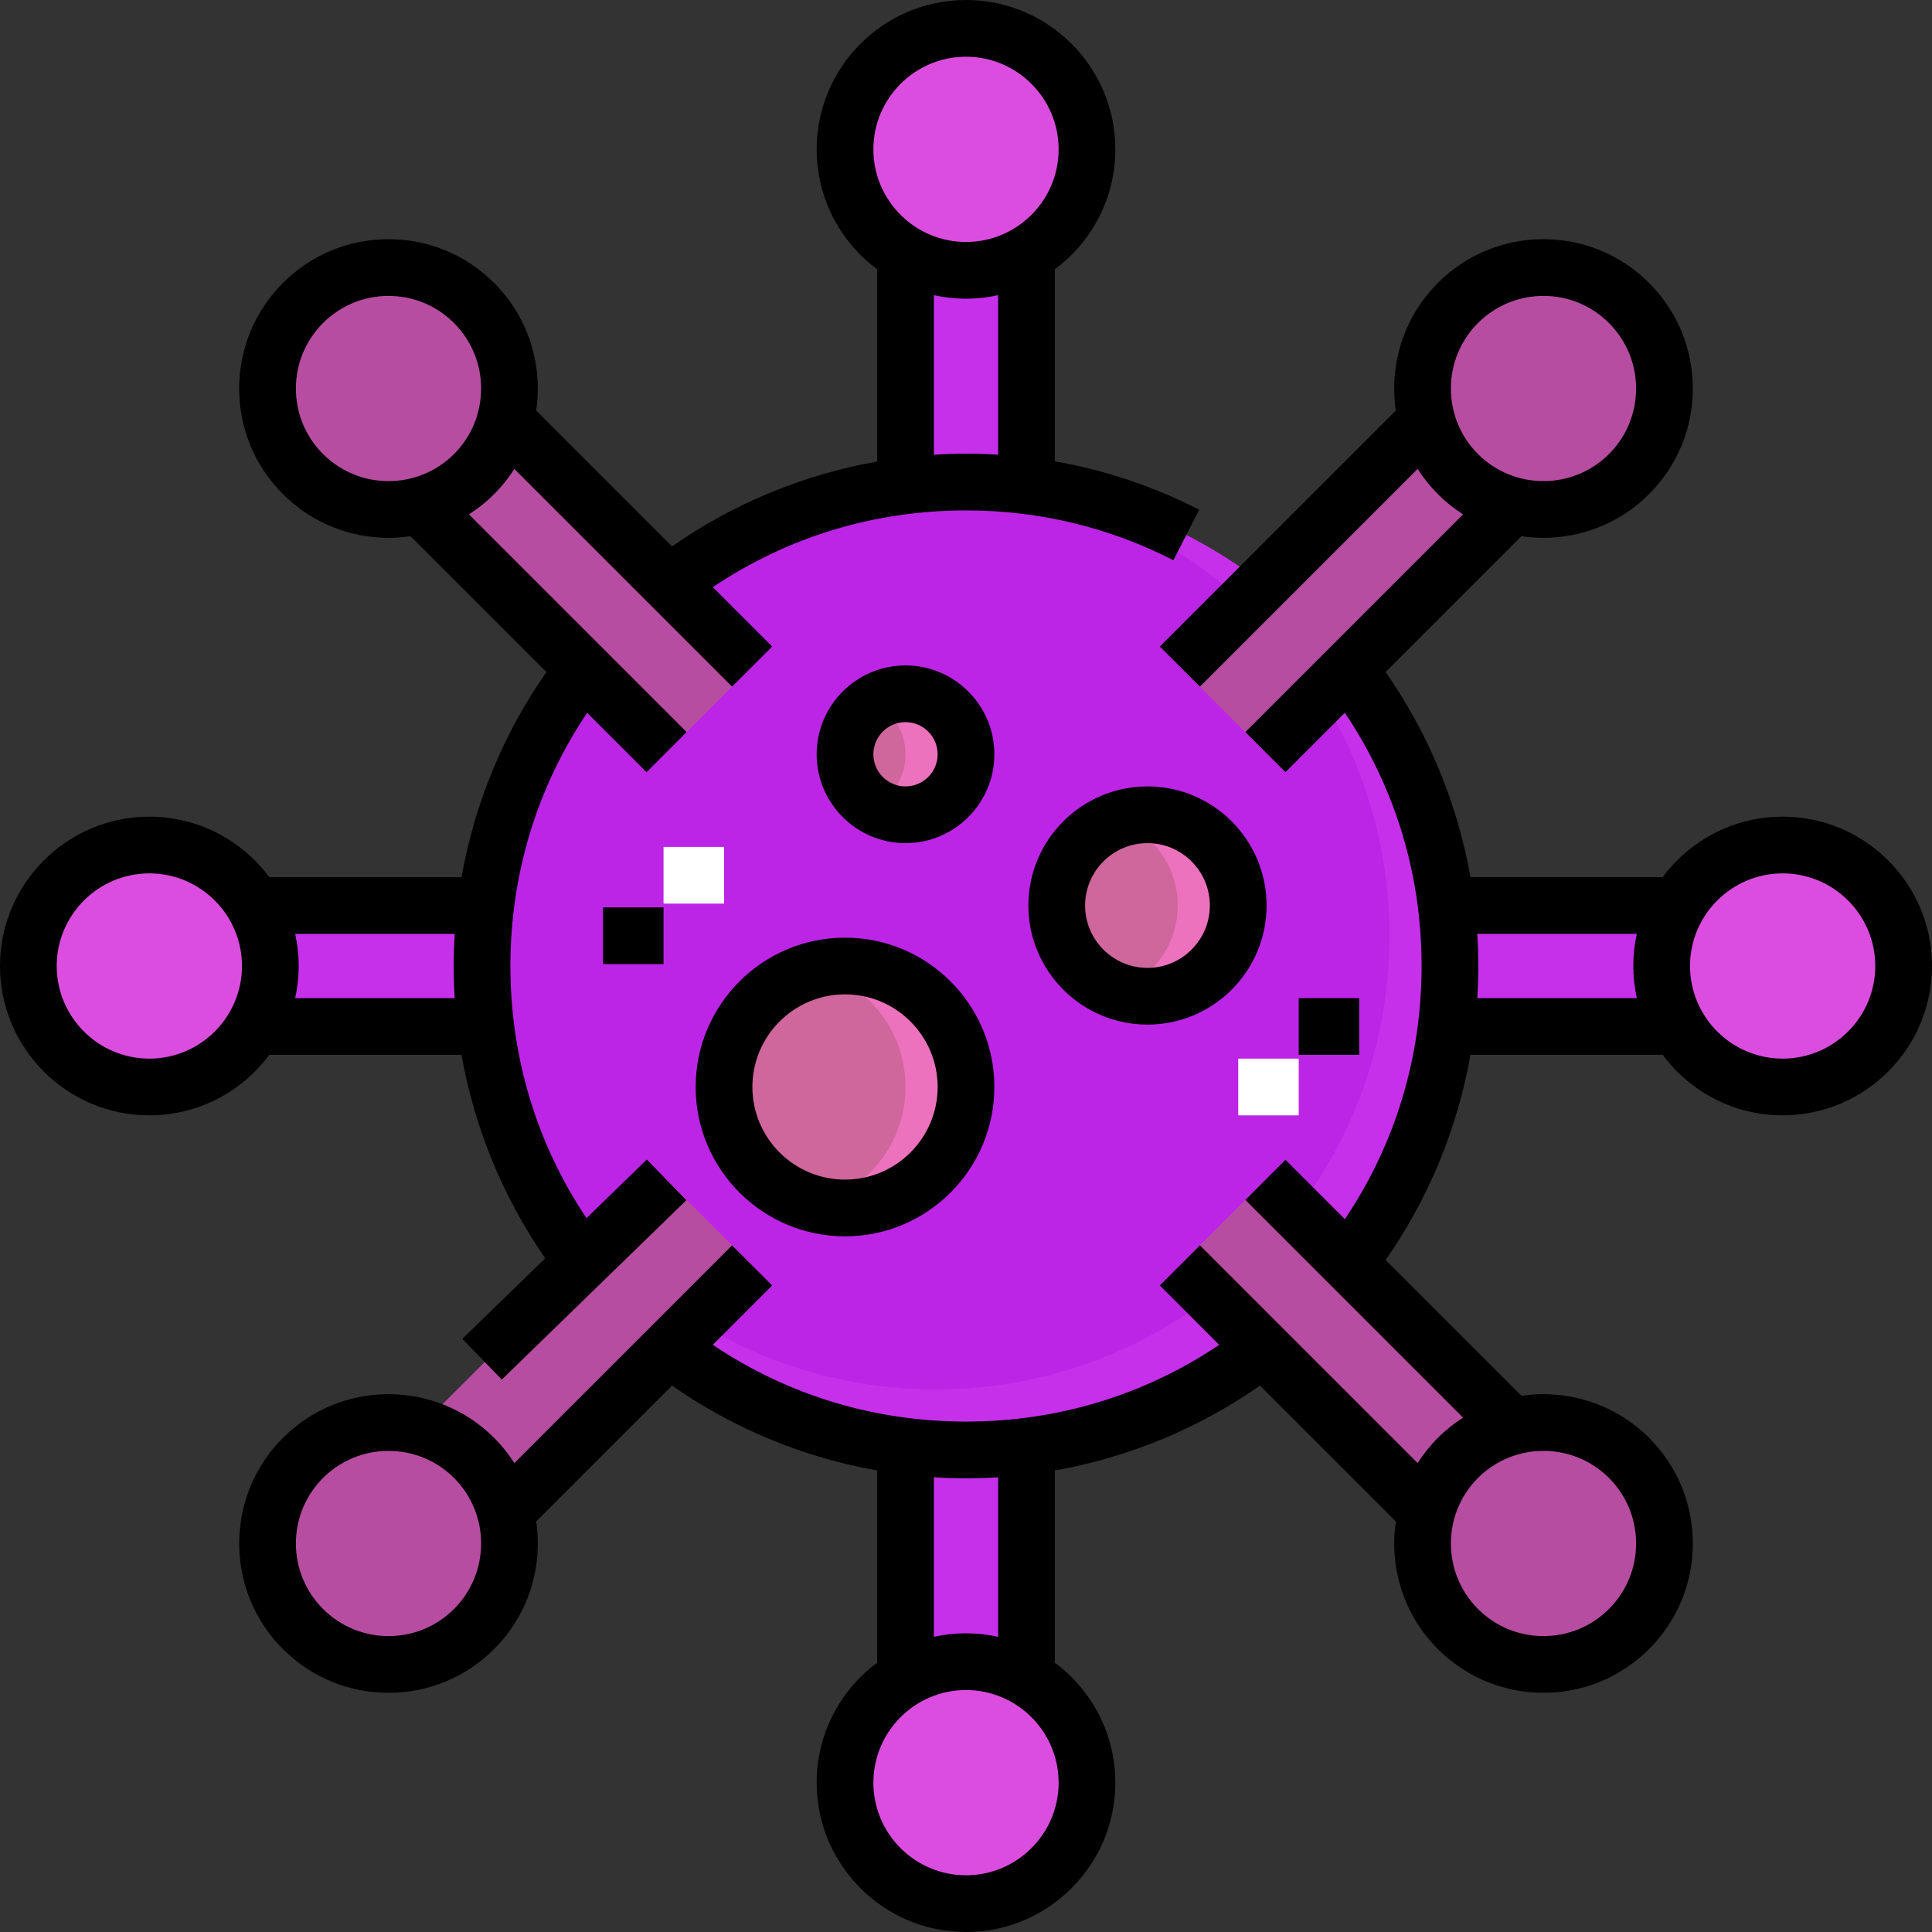 <?xml version="1.0" encoding="UTF-8" standalone="no"?>
<svg
   xmlns:dc="http://purl.org/dc/elements/1.1/"
   xmlns:cc="http://creativecommons.org/ns#"
   xmlns:rdf="http://www.w3.org/1999/02/22-rdf-syntax-ns#"
   xmlns:svg="http://www.w3.org/2000/svg"
   xmlns="http://www.w3.org/2000/svg"
   xmlns:sodipodi="http://sodipodi.sourceforge.net/DTD/sodipodi-0.dtd"
   xmlns:inkscape="http://www.inkscape.org/namespaces/inkscape"
   id="Layer_1"
   enable-background="new 0 0 511 511"
   height="512"
   viewBox="0 0 511 511"
   width="512"
   version="1.1"
   inkscape:version="0.91 r13725"
   sodipodi:docname="virus.svg">
  <rect x="0" y="0" width="511" height="511" fill="#333333" stroke="none"/>
  <defs
     id="defs3540" />
  <sodipodi:namedview
     pagecolor="#ffffff"
     bordercolor="#666666"
     borderopacity="1"
     objecttolerance="10"
     gridtolerance="10"
     guidetolerance="10"
     inkscape:pageopacity="0"
     inkscape:pageshadow="2"
     inkscape:window-width="1920"
     inkscape:window-height="1129"
     id="namedview3538"
     showgrid="false"
     inkscape:zoom="0.86816406"
     inkscape:cx="-315.23783"
     inkscape:cy="84.124272"
     inkscape:window-x="0"
     inkscape:window-y="0"
     inkscape:window-maximized="1"
     inkscape:current-layer="g3460" />
  <g
     id="g3460">
    <path
       d="m383.5 239.5h56v32h-56z"
       fill="#de3052"
       id="path3462"
       style="fill:#c630ea;fill-opacity:1" />
    <circle
       cx="471.5"
       cy="255.5"
       fill="#f94d66"
       r="32"
       id="circle3464"
       style="fill:#db4dde;fill-opacity:1" />
    <path
       d="m71.5 239.5h56v32h-56z"
       fill="#de3052"
       transform="matrix(-1 0 0 -1 199 511)"
       id="path3466"
       style="fill:#c630ea;fill-opacity:1" />
    <circle
       cx="39.5"
       cy="255.5"
       fill="#f94d66"
       r="32"
       id="circle3468"
       style="fill:#db4dde;fill-opacity:1" />
    <path
       d="m227.5 395.5h56v32h-56z"
       fill="#de3052"
       transform="matrix(0 1 -1 0 667 156)"
       id="path3470"
       style="fill:#c630ea;fill-opacity:1" />
    <circle
       cx="255.5"
       cy="471.5"
       fill="#f94d66"
       r="32"
       id="circle3472"
       style="fill:#db4dde;fill-opacity:1" />
    <path
       d="m227.5 83.5h56v32h-56z"
       fill="#de3052"
       transform="matrix(0 -1 1 0 156 355)"
       id="path3474"
       style="fill:#c630ea;fill-opacity:1" />
    <circle
       cx="255.5"
       cy="39.5"
       fill="#f94d66"
       r="32"
       id="circle3476"
       style="fill:#db4dde;fill-opacity:1" />
    <circle
       cx="255.5"
       cy="255.5"
       fill="#f94d66"
       r="128"
       id="circle3478"
       style="fill:#bc25e6;fill-opacity:1" />
    <path
       d="m255.5 127.5c-1.362 0-2.717.029-4.069.071 64.454 2.075 116.069 54.971 116.069 119.929 0 66.274-53.726 120-120 120-64.958 0-117.854-51.615-119.929-116.069-.042 1.352-.071 2.707-.071 4.069 0 70.692 57.308 128 128 128s128-57.308 128-128-57.308-128-128-128z"
       fill="#de3052"
       id="path3480"
       style="fill:#c630ea;fill-opacity:1" />
    <g
       fill="#f94d66"
       id="g3482"
       style="fill:#b64da1;fill-opacity:1">
      <path
         d="m112.505 338.495h88v32h-88z"
         transform="matrix(-.707 .707 -.707 -.707 517.837 494.495)"
         id="path3484"
         style="fill:#b64da1;fill-opacity:1" />
      <circle
         cx="102.765"
         cy="408.235"
         r="32"
         id="circle3486"
         style="fill:#b64da1;fill-opacity:1" />
      <path
         d="m310.495 140.505h88v32h-88z"
         transform="matrix(.707 -.707 .707 .707 -6.837 296.505)"
         id="path3488"
         style="fill:#b64da1;fill-opacity:1" />
      <circle
         cx="408.235"
         cy="102.765"
         r="32"
         id="circle3490"
         style="fill:#b64da1;fill-opacity:1" />
      <path
         d="m112.505 140.505h88v32h-88z"
         transform="matrix(-.707 -.707 .707 -.707 156.505 377.837)"
         id="path3492"
         style="fill:#b64da1;fill-opacity:1" />
      <circle
         cx="102.765"
         cy="102.765"
         r="32"
         id="circle3494"
         style="fill:#b64da1;fill-opacity:1" />
      <path
         d="m310.495 338.495h88v32h-88z"
         transform="matrix(.707 .707 -.707 .707 354.495 -146.837)"
         id="path3496"
         style="fill:#b64da1;fill-opacity:1" />
      <circle
         cx="408.235"
         cy="408.235"
         r="32"
         id="circle3498"
         style="fill:#b64da1;fill-opacity:1" />
    </g>
    <circle
       cx="223.5"
       cy="287.5"
       fill="#fbb9d7"
       r="32"
       id="circle3500"
       style="fill:#cf669c;fill-opacity:1" />
    <path
       d="m223.5 255.5c-2.762 0-5.443.35-8 1.008 13.802 3.552 24 16.081 24 30.992s-10.198 27.44-24 30.992c2.557.658 5.238 1.008 8 1.008 17.673 0 32-14.327 32-32s-14.327-32-32-32z"
       fill="#ed9c87"
       id="path3502"
       style="fill:#ed72bd;fill-opacity:1" />
    <circle
       cx="303.5"
       cy="239.5"
       fill="#fbb9d7"
       r="24"
       id="circle3504"
       style="fill:#cf669c;fill-opacity:1" />
    <path
       d="m303.5 215.5c-2.806 0-5.497.486-8 1.371 9.32 3.295 16 12.18 16 22.629s-6.68 19.334-16 22.629c2.503.885 5.194 1.371 8 1.371 13.255 0 24-10.745 24-24s-10.745-24-24-24z"
       fill="#ed9c87"
       id="path3506"
       style="fill:#ed72bd;fill-opacity:1" />
    <circle
       cx="239.5"
       cy="199.5"
       fill="#fbb9d7"
       r="16"
       id="circle3508"
       style="fill:#cf669c;fill-opacity:1" />
    <path
       d="m239.5 183.5c-2.918 0-5.645.794-8 2.158 4.778 2.768 8 7.923 8 13.842s-3.222 11.074-8 13.842c2.355 1.364 5.082 2.158 8 2.158 8.837 0 16-7.163 16-16s-7.163-16-16-16z"
       fill="#ed9c87"
       id="path3510"
       style="fill:#ed72bd;fill-opacity:1" />
    <g
       id="g3512">
      <path
         d="m175.5 224h16v15h-16z"
         fill="#fff"
         id="path3514" />
    </g>
    <g
       id="g3516">
      <g
         id="g3518">
        <path
           d="m471.5 216c-12.984 0-24.522 6.299-31.727 16h-50.845c-3.439-19.447-11.094-38.032-22.446-54.248l35.936-35.936c1.928.285 3.872.43 5.817.43 10.115 0 20.23-3.85 27.931-11.551 7.461-7.46 11.569-17.38 11.569-27.931s-4.108-20.47-11.569-27.931c-7.46-7.461-17.379-11.569-27.931-11.569-10.551 0-20.47 4.108-27.931 11.569-9.181 9.181-12.886 21.794-11.12 33.748l-62.419 62.419 10.607 10.606 57.58-57.581c1.511 2.364 3.289 4.605 5.352 6.669 2.064 2.064 4.305 3.841 6.669 5.352l-57.581 57.581 10.606 10.606 15.705-15.705c13.311 19.802 20.297 42.752 20.297 66.972s-6.986 47.17-20.296 66.97l-15.705-15.705-10.606 10.607 57.581 57.581c-2.364 1.511-4.605 3.288-6.669 5.352s-3.841 4.305-5.352 6.669l-57.58-57.581-10.607 10.606 15.705 15.705c-19.802 13.309-42.754 20.296-66.971 20.296s-47.169-6.986-66.97-20.296l15.705-15.705-10.607-10.606-57.58 57.581c-1.511-2.364-3.288-4.605-5.352-6.669-15.401-15.402-40.461-15.401-55.861 0-7.461 7.46-11.569 17.38-11.569 27.931s4.108 20.47 11.569 27.931c7.46 7.461 17.379 11.569 27.931 11.569 10.551 0 20.47-4.108 27.931-11.569 9.181-9.181 12.886-21.794 11.12-33.748l35.936-35.936c16.215 11.352 34.802 19.007 54.248 22.446v50.846c-9.701 7.204-16 18.743-16 31.727 0 21.78 17.72 39.5 39.5 39.5s39.5-17.72 39.5-39.5c0-12.984-6.299-24.522-16-31.727v-50.846c19.447-3.439 38.034-11.094 54.248-22.446l35.936 35.936c-1.765 11.954 1.939 24.567 11.12 33.748 7.46 7.461 17.38 11.569 27.931 11.569s20.47-4.108 27.931-11.569c7.461-7.46 11.569-17.379 11.569-27.931 0-10.551-4.108-20.47-11.569-27.931-9.181-9.182-21.794-12.886-33.748-11.12l-35.936-35.936c11.352-16.215 19.007-34.801 22.446-54.248h50.845c7.204 9.701 18.743 16 31.727 16 21.78 0 39.5-17.72 39.5-39.5s-17.721-39.501-39.501-39.501zm-80.589-130.559c4.627-4.627 10.78-7.176 17.324-7.176s12.697 2.548 17.324 7.176c4.627 4.627 7.176 10.78 7.176 17.324s-2.548 12.697-7.176 17.324c-9.553 9.552-25.096 9.552-34.648 0-9.553-9.552-9.553-25.096 0-34.648zm-270.822 340.118c-4.628 4.627-10.78 7.176-17.324 7.176s-12.697-2.548-17.324-7.176-7.176-10.78-7.176-17.324 2.548-12.697 7.176-17.324c4.777-4.777 11.049-7.164 17.324-7.164 6.273 0 12.548 2.389 17.324 7.164 9.553 9.552 9.553 25.096 0 34.648zm135.411 70.441c-13.509 0-24.5-10.991-24.5-24.5s10.991-24.5 24.5-24.5 24.5 10.991 24.5 24.5-10.991 24.5-24.5 24.5zm8.5-63.069c-2.74-.603-5.582-.931-8.5-.931s-5.76.328-8.5.931v-42.202c2.825.179 5.66.271 8.5.271s5.675-.091 8.5-.271zm161.559-42.02c4.627 4.627 7.176 10.78 7.176 17.324s-2.548 12.697-7.176 17.324-10.78 7.176-17.324 7.176-12.697-2.548-17.324-7.176c-9.552-9.552-9.552-25.096 0-34.648 4.777-4.777 11.05-7.164 17.324-7.164 6.273 0 12.548 2.388 17.324 7.164zm-34.83-126.911c.179-2.825.271-5.66.271-8.5s-.092-5.675-.271-8.5h42.202c-.604 2.74-.931 5.582-.931 8.5s.328 5.76.931 8.5zm80.771 16c-13.509 0-24.5-10.991-24.5-24.5s10.991-24.5 24.5-24.5 24.5 10.991 24.5 24.5-10.991 24.5-24.5 24.5z"
           id="path3520" />
        <path
           d="m71.227 279h50.845c3.407 19.269 10.958 37.69 22.14 53.8l-21.939 21.322 10.454 10.757 48.804-47.432-10.454-10.757-15.956 15.507c-13.192-19.738-20.121-42.587-20.121-66.697 0-24.217 6.986-47.169 20.296-66.97l15.705 15.705 10.606-10.606-57.581-57.581c2.364-1.511 4.605-3.289 6.669-5.352 2.064-2.064 3.841-4.305 5.352-6.669l57.58 57.581 10.607-10.606-15.704-15.705c19.8-13.31 42.75-20.296 66.97-20.296 19.323 0 37.776 4.433 54.847 13.175l6.838-13.351c-12.157-6.226-24.935-10.503-38.185-12.809v-50.789c9.701-7.204 16-18.743 16-31.727 0-21.78-17.72-39.5-39.5-39.5s-39.5 17.72-39.5 39.5c0 12.984 6.299 24.522 16 31.727v50.845c-19.447 3.439-38.032 11.094-54.248 22.447l-35.936-35.936c1.765-11.954-1.939-24.567-11.12-33.748-7.46-7.461-17.38-11.569-27.931-11.569s-20.47 4.108-27.931 11.569c-7.461 7.46-11.569 17.379-11.569 27.931 0 10.551 4.108 20.47 11.569 27.931 7.7 7.701 17.815 11.551 27.93 11.551 1.945 0 3.89-.146 5.818-.43l35.936 35.936c-11.352 16.214-19.007 34.801-22.446 54.248h-50.845c-7.204-9.701-18.743-16-31.727-16-21.78-.002-39.5 17.718-39.5 39.498s17.72 39.5 39.5 39.5c12.984 0 24.522-6.299 31.727-16zm184.273-264c13.509 0 24.5 10.991 24.5 24.5s-10.991 24.5-24.5 24.5-24.5-10.991-24.5-24.5 10.991-24.5 24.5-24.5zm-8.5 63.069c2.74.603 5.582.931 8.5.931s5.76-.328 8.5-.931v42.194c-2.816-.172-5.649-.263-8.5-.263-2.84 0-5.675.091-8.5.271zm-161.559 42.02c-4.627-4.628-7.176-10.78-7.176-17.324s2.548-12.697 7.176-17.324c4.627-4.627 10.78-7.176 17.324-7.176s12.697 2.548 17.324 7.176c9.552 9.552 9.552 25.096 0 34.648-9.552 9.553-25.095 9.552-34.648 0zm34.83 126.911c-.179 2.825-.271 5.66-.271 8.5s.091 5.675.271 8.5h-42.202c.603-2.74.931-5.582.931-8.5s-.328-5.76-.931-8.5zm-80.771 33c-13.509 0-24.5-10.991-24.5-24.5s10.991-24.5 24.5-24.5 24.5 10.991 24.5 24.5-10.991 24.5-24.5 24.5z"
           id="path3522" />
        <path
           d="m223.5 248c-21.78 0-39.5 17.72-39.5 39.5s17.72 39.5 39.5 39.5 39.5-17.72 39.5-39.5-17.72-39.5-39.5-39.5zm0 64c-13.509 0-24.5-10.991-24.5-24.5s10.991-24.5 24.5-24.5 24.5 10.991 24.5 24.5-10.991 24.5-24.5 24.5z"
           id="path3524" />
        <path
           d="m303.5 271c17.369 0 31.5-14.131 31.5-31.5s-14.131-31.5-31.5-31.5-31.5 14.131-31.5 31.5 14.131 31.5 31.5 31.5zm0-48c9.098 0 16.5 7.402 16.5 16.5s-7.402 16.5-16.5 16.5-16.5-7.402-16.5-16.5 7.402-16.5 16.5-16.5z"
           id="path3526" />
        <path
           d="m239.5 176c-12.958 0-23.5 10.542-23.5 23.5s10.542 23.5 23.5 23.5 23.5-10.542 23.5-23.5-10.542-23.5-23.5-23.5zm0 32c-4.687 0-8.5-3.813-8.5-8.5s3.813-8.5 8.5-8.5 8.5 3.813 8.5 8.5-3.813 8.5-8.5 8.5z"
           id="path3528" />
        <path
           d="m159.5 240h16v15h-16z"
           id="path3530" />
        <path
           d="m343.5 264h16v15h-16z"
           id="path3532" />
      </g>
      <g
         id="g3534">
        <path
           d="m327.5 280h16v15h-16z"
           fill="#fff"
           id="path3536" />
      </g>
    </g>
  </g>
</svg>
